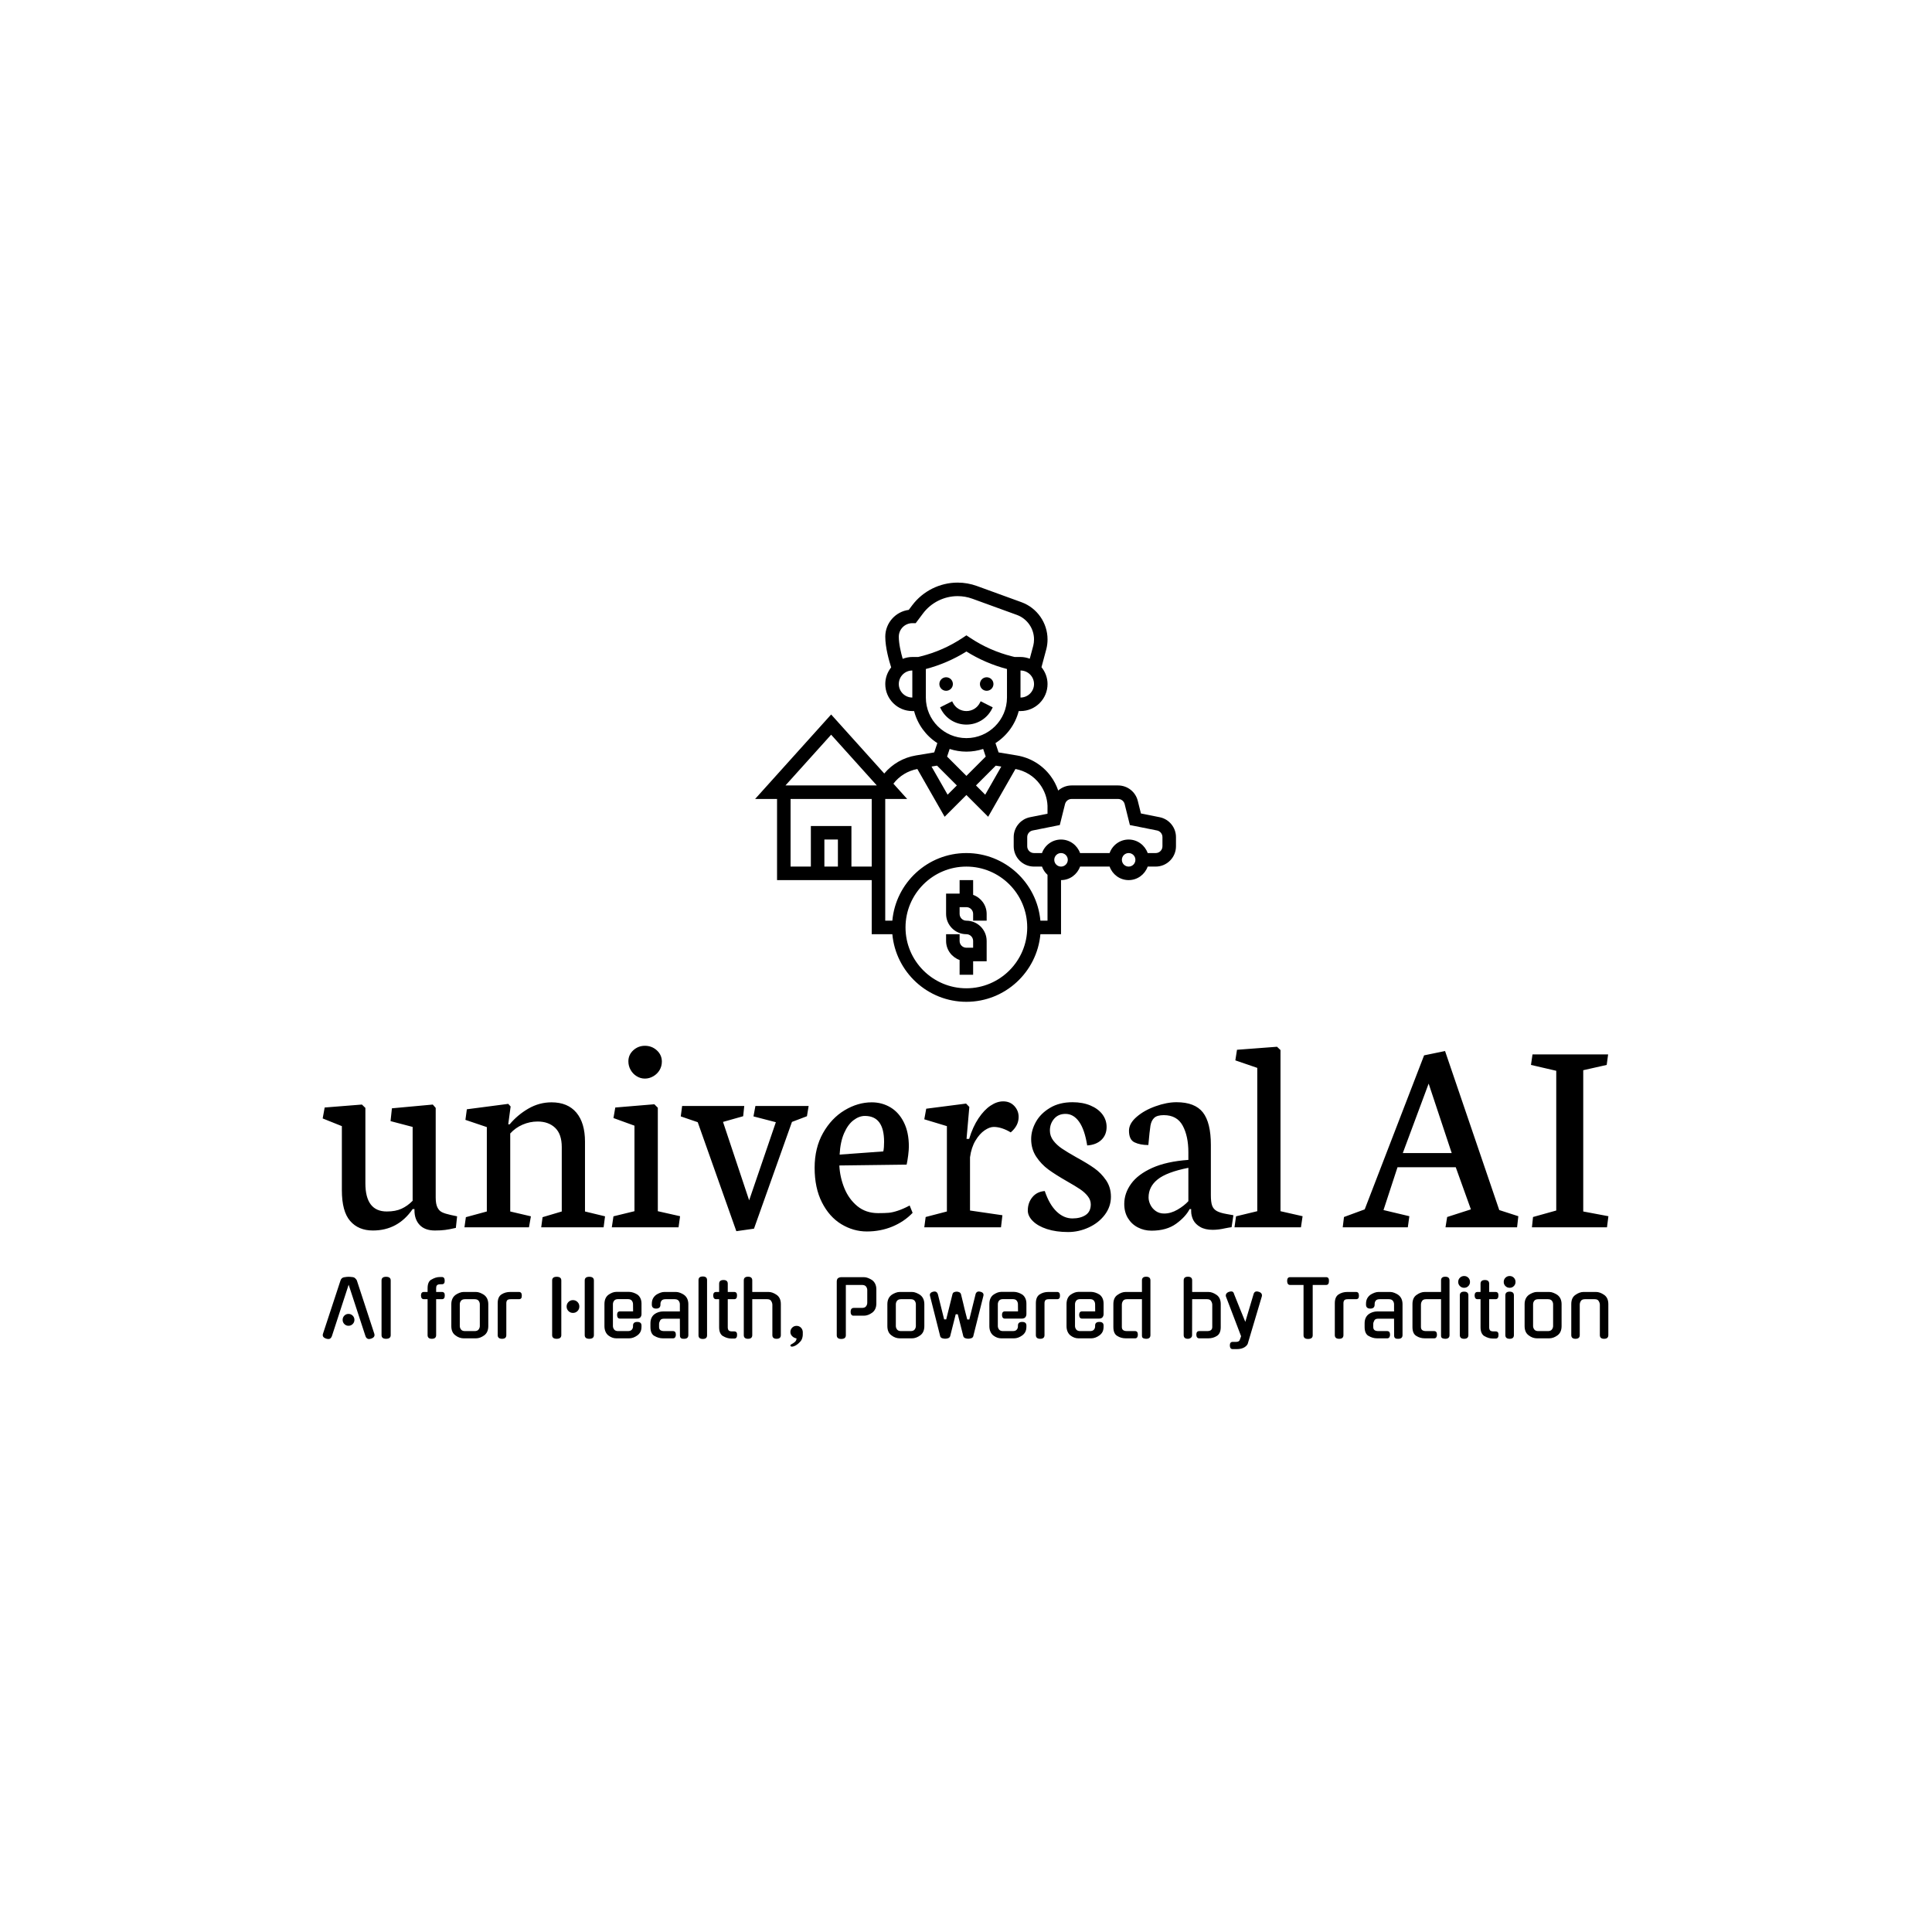 <svg xmlns="http://www.w3.org/2000/svg" version="1.1" xmlns:xlink="http://www.w3.org/1999/xlink" xmlns:svgjs="http://svgjs.dev/svgjs" width="1500" height="1500" viewBox="0 0 1500 1500"><rect width="1500" height="1500" fill="#ffffff"></rect><g transform="matrix(0.667,0,0,0.667,249.394,452.077)"><svg viewBox="0 0 396 236" data-background-color="#ffffff" preserveAspectRatio="xMidYMid meet" height="893" width="1500" xmlns="http://www.w3.org/2000/svg" xmlns:xlink="http://www.w3.org/1999/xlink"><g id="tight-bounds" transform="matrix(1,0,0,1,0.24,0.101)"><svg viewBox="0 0 395.52 235.797" height="235.797" width="395.52"><g><svg viewBox="0 0 395.52 235.797" height="235.797" width="395.52"><g transform="matrix(1,0,0,1,0,142.485)"><svg viewBox="0 0 395.52 93.313" height="93.313" width="395.52"><g id="textblocktransform"><svg viewBox="0 0 395.52 93.313" height="93.313" width="395.52" id="textblock"><g><svg viewBox="0 0 395.52 57.297" height="57.297" width="395.52"><g transform="matrix(1,0,0,1,0,0)"><svg width="395.52" viewBox="0.46 -31.88 225.81 32.71" height="57.297" data-palette-color="#836207"><path d="M3.83-17.77L3.83-6.52Q3.83-2.78 5.29-1.11 6.74 0.56 9.28 0.56L9.28 0.56Q13.67 0.56 16.26-3.2L16.26-3.2 16.58-3.2 16.58-2.98Q16.58-1.39 17.49-0.42 18.41 0.56 20.17 0.56L20.17 0.56Q21.24 0.56 21.97 0.46 22.71 0.37 23.85 0.1L23.85 0.1 24.07-1.93 22.95-2.17Q21.95-2.39 21.44-2.64 20.92-2.88 20.62-3.48 20.31-4.08 20.31-5.25L20.31-5.25 20.31-20.97 19.8-21.56 12.62-20.9 12.38-18.65 16.26-17.63 16.26-4.66Q15.38-3.76 14.32-3.27 13.26-2.78 11.72-2.78L11.72-2.78Q7.96-2.78 7.96-7.74L7.96-7.74 7.96-20.97 7.35-21.56 0.81-21.04 0.46-19.12 3.83-17.77ZM36.69 0L37.03-1.93 33.4-2.78 33.4-16.48Q34.3-17.48 35.57-18.03 36.84-18.58 38.21-18.58L38.21-18.58Q40.13-18.58 41.29-17.47 42.45-16.36 42.45-14.09L42.45-14.09 42.45-2.78 39.08-1.78 38.84 0 49.8 0 50.05-1.93 46.53-2.78 46.53-15.04Q46.53-18.33 45.02-20.14 43.5-21.95 40.65-21.95L40.65-21.95Q38.5-21.95 36.59-20.85 34.69-19.75 33.3-18.09L33.3-18.09 33.05-18.09 33.47-21.22 33.05-21.68 25.78-20.73 25.53-18.87 29.29-17.6 29.29-2.78 25.61-1.78 25.36 0 36.69 0ZM57.05-26.12Q57.83-26.12 58.53-26.53 59.22-26.93 59.63-27.61 60.03-28.3 60.03-29.1L60.03-29.1Q60.03-30.27 59.15-31.08 58.27-31.88 57.05-31.88L57.05-31.88Q55.88-31.88 55.01-31.09 54.15-30.3 54.15-29.15L54.15-29.15Q54.15-28.34 54.54-27.65 54.93-26.95 55.6-26.54 56.27-26.12 57.05-26.12L57.05-26.12ZM51.24 0L62.96 0 63.23-1.95 59.32-2.83 59.32-21 58.71-21.61 51.85-21.04 51.53-19.19 55.22-17.85 55.22-2.83 51.53-1.93 51.24 0ZM63.35-19.48L66.33-18.46 73.11 0.68 76.21 0.24 82.88-18.51 85.51-19.51 85.81-21.31 76.46-21.31 76.12-19.48 80.05-18.46 75.36-4.74 70.77-18.51 74.31-19.51 74.5-21.31 63.59-21.31 63.35-19.48ZM96.03 0.73Q98.43 0.73 100.51-0.13 102.6-1 104.07-2.54L104.07-2.54 103.55-3.83Q102.36-3.2 101.45-2.91 100.55-2.61 99.87-2.55 99.18-2.49 98.01-2.49L98.01-2.49Q95.86-2.49 94.36-3.72 92.86-4.96 92.08-6.88 91.3-8.81 91.2-10.86L91.2-10.86 103.02-11.01Q103.16-11.65 103.29-12.63 103.41-13.62 103.41-14.18L103.41-14.18Q103.41-16.67 102.54-18.42 101.67-20.17 100.19-21.06 98.7-21.95 96.89-21.95L96.89-21.95Q94.45-21.95 92.13-20.56 89.81-19.17 88.33-16.55 86.86-13.94 86.86-10.45L86.86-10.45Q86.86-6.91 88.15-4.37 89.44-1.83 91.55-0.55 93.67 0.73 96.03 0.73L96.03 0.73ZM95.69-19.56Q99.06-19.56 99.06-15.01L99.06-15.01Q99.06-14.65 99.03-14.12 98.99-13.6 98.92-13.33L98.92-13.33 91.25-12.77Q91.37-15.01 92.04-16.54 92.71-18.07 93.69-18.81 94.67-19.56 95.69-19.56L95.69-19.56ZM119.59 0L119.84-2.12 114.15-2.95 114.15-12.3Q114.39-14.04 115.11-15.23 115.83-16.43 116.71-17.03 117.59-17.63 118.32-17.63L118.32-17.63Q119.03-17.63 119.81-17.37 120.59-17.11 121.3-16.67L121.3-16.67Q122.69-17.85 122.69-19.38L122.69-19.38Q122.69-20.48 121.94-21.3 121.18-22.12 119.98-22.12L119.98-22.12Q118.88-22.12 117.76-21.37 116.64-20.63 115.64-19.14 114.64-17.65 114-15.53L114-15.53 113.54-15.53 114.03-21.14 113.46-21.73 106.46-20.83 106.12-18.97 110.09-17.77 110.09-2.78 106.36-1.81 106.12 0 119.59 0ZM131.38 0.83Q133.26 0.83 135.01 0.02 136.75-0.78 137.83-2.21 138.9-3.64 138.9-5.37L138.9-5.37Q138.9-7.01 138.05-8.26 137.19-9.52 135.98-10.38 134.78-11.23 132.82-12.3L132.82-12.3Q131.21-13.21 130.31-13.82 129.4-14.43 128.79-15.22 128.18-16.02 128.18-16.99L128.18-16.99Q128.18-18.21 128.93-19.07 129.67-19.92 130.92-19.92L130.92-19.92Q132.33-19.92 133.31-18.54 134.29-17.16 134.73-14.38L134.73-14.38Q136.31-14.48 137.23-15.36 138.14-16.24 138.14-17.63L138.14-17.63Q138.14-18.85 137.4-19.84 136.65-20.83 135.29-21.4 133.92-21.97 132.16-21.97L132.16-21.97Q129.84-21.97 128.2-20.98 126.55-20 125.72-18.51 124.89-17.02 124.89-15.5L124.89-15.5Q124.89-13.75 125.78-12.4 126.67-11.06 127.93-10.14 129.18-9.23 131.19-8.08L131.19-8.08Q132.65-7.25 133.47-6.7 134.29-6.15 134.82-5.48 135.36-4.81 135.36-4.03L135.36-4.03Q135.36-2.76 134.46-2.16 133.55-1.56 132.14-1.56L132.14-1.56Q130.62-1.56 129.36-2.77 128.09-3.98 127.28-6.37L127.28-6.37Q125.91-6.27 125.11-5.3 124.3-4.32 124.3-2.95L124.3-2.95Q124.3-1.98 125.18-1.1 126.06-0.22 127.67 0.31 129.28 0.83 131.38 0.83L131.38 0.83ZM146.03 0.59Q148.66 0.59 150.34-0.62 152.01-1.83 152.72-3.2L152.72-3.2 152.99-3.2 152.99-2.83Q152.99-2.03 153.36-1.28 153.74-0.54 154.6-0.05 155.45 0.44 156.77 0.44L156.77 0.44Q157.8 0.44 158.97 0.17L158.97 0.17Q159.72 0.02 160.09-0.02L160.09-0.02 160.41-2.12 159.19-2.34Q158.04-2.54 157.47-2.87 156.89-3.2 156.67-3.82 156.45-4.44 156.45-5.62L156.45-5.62 156.45-14.48Q156.45-18.38 155.05-20.18 153.64-21.97 150.42-21.97L150.42-21.97Q148.71-21.97 146.74-21.26 144.76-20.56 143.42-19.4 142.07-18.24 142.07-16.97L142.07-16.97Q142.07-15.38 143.05-14.92 144.03-14.45 145.47-14.45L145.47-14.45Q145.69-16.92 145.84-17.85 146-18.77 146.52-19.24 147.03-19.7 148.18-19.7L148.18-19.7Q150.5-19.7 151.5-17.86 152.5-16.02 152.5-13.18L152.5-13.18 152.5-11.84Q148.69-11.57 146.16-10.44 143.63-9.3 142.44-7.64 141.24-5.98 141.24-4.1L141.24-4.1Q141.24-2.66 141.89-1.6 142.54-0.54 143.63 0.02 144.73 0.59 146.03 0.59L146.03 0.59ZM152.5-10.45L152.5-4.59Q151.76-3.78 150.59-3.1 149.42-2.42 148.25-2.42L148.25-2.42Q147.39-2.42 146.77-2.86 146.15-3.3 145.83-3.96 145.51-4.61 145.51-5.25L145.51-5.25Q145.51-7.13 147.1-8.41 148.69-9.69 152.5-10.45L152.5-10.45ZM160.6 0L172.27 0 172.56-1.95 168.68-2.83 168.68-31.13 168.07-31.71 161.04-31.18 160.75-29.32 164.6-28 164.6-2.83 160.87-1.93 160.6 0ZM179.61 0L191.04 0 191.31-1.95 186.77-3.03 189.23-10.55 199.46-10.55 202.12-3.15 197.95-1.81 197.66 0 210.23 0 210.45-1.95 207.1-3.03 197.58-30.96 193.9-30.2 183.47-3.15 179.83-1.81 179.61 0ZM190.16-13.04L194.7-25.24 198.75-13.04 190.16-13.04ZM212.67-28.52L217.11-27.49 217.11-2.95 213.03-1.81 212.84 0 226.02 0 226.27-1.95 221.85-2.78 221.85-27.59 225.97-28.52 226.22-30.37 212.94-30.37 212.67-28.52Z" opacity="1" transform="matrix(1,0,0,1,0,0)" fill="#000000" class="wordmark-text-0" data-fill-palette-color="primary" id="text-0"></path></svg></g></svg></g><g transform="matrix(1,0,0,1,0,70.823)"><svg viewBox="0 0 395.52 22.489" height="22.489" width="395.52"><g transform="matrix(1,0,0,1,0,0)"><svg width="395.52" viewBox="0.344 -40.45 834.416 47.45" height="22.489" data-palette-color="#0f100c"><path d="M28.15-1.2L17.15-34.8 6.2-1.2 6.2-1.25Q5.9-0.5 5.38-0.03 4.85 0.45 4.1 0.45L4.1 0.45Q3.7 0.45 3.33 0.38 2.95 0.3 2.55 0.2L2.55 0.2 2.6 0.2Q-0.25-0.7 0.5-3L0.5-3 11.9-37.65Q12.15-38.45 12.78-39 13.4-39.55 14.25-39.65L14.25-39.65Q15.1-39.8 15.9-39.88 16.7-39.95 17.15-39.95L17.15-39.95Q17.6-39.95 18.4-39.88 19.2-39.8 20.05-39.7L20.05-39.7Q20.75-39.6 21.43-38.95 22.1-38.3 22.45-37.65L22.45-37.65Q25.25-29.05 28.13-20.33 31-11.6 33.8-3L33.8-3Q34.5-0.7 31.7 0.2L31.7 0.2Q31.3 0.3 30.98 0.38 30.65 0.45 30.25 0.45L30.25 0.45Q29.55 0.45 28.98-0.03 28.4-0.5 28.15-1.25L28.15-1.25 28.15-1.2ZM20.9-12L20.9-12Q20.9-10.4 19.78-9.28 18.65-8.15 17.05-8.15L17.05-8.15Q15.45-8.15 14.35-9.28 13.25-10.4 13.25-12L13.25-12Q13.25-13.6 14.35-14.73 15.45-15.85 17.05-15.85L17.05-15.85Q18.65-15.85 19.78-14.73 20.9-13.6 20.9-12ZM44.45-37.55L44.45-2.1Q44.45 0.3 41.45 0.3L41.45 0.3Q38.5 0.3 38.5-2.1L38.5-2.1 38.5-37.55Q38.5-39.95 41.45-39.95L41.45-39.95Q44.45-39.95 44.45-37.55L44.45-37.55ZM73.94-25.4L73.94-2.1Q73.94 0.3 71.14 0.3L71.14 0.3Q68.39 0.3 68.39-2.1L68.39-2.1 68.39-25.4 65.99-25.4Q64.19-25.4 64.09-27.75L64.09-27.75Q64.09-30.1 65.99-30.1L65.99-30.1 68.39-30.1 68.39-32.5Q68.39-34.55 68.97-35.98 69.54-37.4 70.84-38.15L70.84-38.15 70.84-38.1Q72.14-38.9 73.52-39.35 74.89-39.8 76.44-39.8L76.44-39.8 77.64-39.8Q79.49-39.8 79.49-37.45L79.49-37.45Q79.59-35.1 77.64-35.1L77.64-35.1 76.84-35.1Q75.89-35.1 75.32-34.93 74.74-34.75 74.44-34.4 74.14-34.05 74.04-33.55 73.94-33.05 73.94-32.45L73.94-32.45 73.94-30.1 77.69-30.1Q79.64-30.1 79.54-27.75L79.54-27.75Q79.54-25.4 77.69-25.4L77.69-25.4 73.94-25.4ZM91.79-30.1L99.79-30.1Q101.09-30.1 102.47-29.55 103.84-29 105.14-28.15L105.14-28.15 105.09-28.15Q106.39-27.2 107.09-25.68 107.79-24.15 107.79-22.15L107.79-22.15 107.79-7.95Q107.79-3.85 105.09-1.9L105.09-1.9Q102.44 0 99.79 0L99.79 0 91.79 0Q90.49 0 89.14-0.45 87.79-0.9 86.49-1.9L86.49-1.9Q83.79-3.8 83.79-7.95L83.79-7.95 83.79-22.15Q83.79-24.15 84.49-25.68 85.19-27.2 86.49-28.15L86.49-28.15 86.44-28.15Q87.69-29 89.09-29.55 90.49-30.1 91.79-30.1L91.79-30.1ZM92.69-4.7L98.89-4.7Q100.74-4.7 101.52-5.75 102.29-6.8 102.29-8L102.29-8 102.29-22.1Q102.29-23.35 101.52-24.38 100.74-25.4 98.89-25.4L98.89-25.4 92.69-25.4Q90.84-25.4 90.07-24.38 89.29-23.35 89.29-22.1L89.29-22.1 89.29-8Q89.29-6.8 90.07-5.75 90.84-4.7 92.69-4.7L92.69-4.7ZM119.49-22.75L119.49-2.1Q119.49 0.3 116.74 0.3L116.74 0.3Q113.89 0.3 113.89-2.1L113.89-2.1 113.89-22.8Q113.89-26.9 116.34-28.5L116.34-28.5Q118.79-30.1 121.99-30.1L121.99-30.1 127.69-30.1Q129.54-30.1 129.54-27.75L129.54-27.75Q129.64-25.4 127.69-25.4L127.69-25.4 122.39-25.4Q120.59-25.4 120.04-24.7 119.49-24 119.49-22.75L119.49-22.75ZM170.38-2.1L170.38-37.55Q170.38-39.95 173.33-39.95L173.33-39.95Q176.33-39.95 176.33-37.55L176.33-37.55 176.33-2.1Q176.33 0.3 173.33 0.3L173.33 0.3Q170.38 0.3 170.38-2.1L170.38-2.1ZM155.18-37.55L155.18-2.1Q155.18 0.3 152.18 0.3L152.18 0.3Q149.23 0.3 149.23-2.1L149.23-2.1 149.23-37.55Q149.23-39.95 152.18-39.95L152.18-39.95Q155.18-39.95 155.18-37.55L155.18-37.55ZM166.88-20.65L166.88-20.65Q166.88-18.9 165.68-17.7 164.48-16.5 162.73-16.5L162.73-16.5Q161.03-16.5 159.83-17.7 158.63-18.9 158.63-20.65L158.63-20.65Q158.63-22.4 159.83-23.6 161.03-24.8 162.73-24.8L162.73-24.8Q164.48-24.8 165.68-23.6 166.88-22.4 166.88-20.65ZM188.68-22.15L188.68-8Q188.68-6.8 189.46-5.75 190.23-4.7 192.08-4.7L192.08-4.7 198.33-4.7Q200.18-4.7 200.96-5.63 201.73-6.55 201.73-7.75L201.73-7.75 201.73-8.3Q201.73-10.65 204.48-10.65L204.48-10.65Q207.23-10.65 207.23-8.3L207.23-8.3 207.23-7.7Q207.23-5.6 206.56-4.25 205.88-2.9 204.53-1.9L204.53-1.9Q201.88 0 199.23 0L199.23 0 190.83 0Q188.18 0 185.68-1.9L185.68-1.9Q184.48-2.9 183.83-4.42 183.18-5.95 183.18-7.95L183.18-7.95 183.18-22.2Q183.18-26.25 185.68-28.2L185.68-28.2Q186.93-29.1 188.26-29.63 189.58-30.15 190.83-30.15L190.83-30.15 199.23-30.15Q200.43-30.15 201.88-29.68 203.33-29.2 204.58-28.4L204.58-28.4Q205.78-27.55 206.51-26.05 207.23-24.55 207.23-22.5L207.23-22.5 207.23-15.75Q207.23-14.6 206.56-13.7 205.88-12.8 204.08-12.8L204.08-12.8 193.28-12.8Q191.48-12.8 191.38-15.15L191.38-15.15Q191.38-17.5 193.28-17.5L193.28-17.5 201.78-17.5 201.73-22.15Q201.73-23.4 200.96-24.43 200.18-25.45 198.33-25.45L198.33-25.45 192.08-25.45Q190.23-25.45 189.46-24.43 188.68-23.4 188.68-22.15L188.68-22.15ZM227.68 0L221.13 0Q219.58 0 218.18-0.43 216.78-0.85 215.48-1.65L215.48-1.65 215.48-1.6Q213.03-3.15 213.03-7.3L213.03-7.3 213.03-9.75Q213.03-11.8 213.75-13.33 214.48-14.85 215.78-15.75L215.78-15.75 215.73-15.75Q216.98-16.6 218.38-17.03 219.78-17.45 221.08-17.45L221.08-17.45 232.13-17.45 232.13-22.1Q232.13-23.35 231.35-24.38 230.58-25.4 228.73-25.4L228.73-25.4 222.88-25.4Q220.98-25.4 220.25-24.48 219.53-23.55 219.53-22.3L219.53-22.3 219.53-21.9Q219.53-19.3 216.73-19.3L216.73-19.3Q213.93-19.3 213.93-21.9L213.93-21.9 213.93-22.35Q213.93-24.4 214.65-25.8 215.38-27.2 216.63-28.15L216.63-28.15 216.58-28.15Q217.88-29 219.3-29.55 220.73-30.1 222.03-30.1L222.03-30.1 229.63-30.1Q230.88-30.1 232.3-29.55 233.73-29 234.98-28.15L234.98-28.15 234.93-28.15Q236.23-27.2 236.93-25.68 237.63-24.15 237.63-22.15L237.63-22.15 237.63-2.1Q237.63 0.3 234.88 0.3L234.88 0.3Q234.33 0.3 233.85 0.25 233.38 0.2 233-0.03 232.63-0.25 232.4-0.68 232.18-1.1 232.18-1.8L232.18-1.8 232.13-12.75 222.03-12.75Q220.93-12.75 220.33-12.5 219.73-12.25 219.38-11.7L219.38-11.7Q218.98-10.85 218.8-10.38 218.63-9.9 218.63-9.3L218.63-9.3 218.63-7.35Q218.63-6.05 219.4-5.38 220.18-4.7 222.08-4.7L222.08-4.7 227.68-4.7Q229.53-4.7 229.53-2.35L229.53-2.35Q229.53-1.35 229.08-0.68 228.63 0 227.68 0L227.68 0ZM249.78-37.8L249.78-1.95Q249.78 0.4 247.03 0.4L247.03 0.4Q244.23 0.4 244.23-1.95L244.23-1.95 244.23-37.8Q244.23-40.15 247.03-40.15L247.03-40.15Q249.78-40.15 249.78-37.8L249.78-37.8ZM267.37-25.4L263.22-25.4 263.22-7.2Q263.22-5.9 263.77-5.2 264.32-4.5 266.12-4.5L266.12-4.5 267.42-4.5Q269.37-4.5 269.27-2.2L269.27-2.2Q269.27 0.15 267.42 0.15L267.42 0.15 265.77 0.15Q264.17 0.15 262.77-0.28 261.37-0.7 260.07-1.5L260.07-1.5 260.07-1.45Q257.62-3.05 257.62-7.15L257.62-7.15 257.62-25.4 255.67-25.4Q253.87-25.4 253.77-27.75L253.77-27.75Q253.77-30.1 255.67-30.1L255.67-30.1 257.62-30.1 257.62-35.45Q257.62-37.85 260.47-37.85L260.47-37.85Q263.22-37.85 263.22-35.45L263.22-35.45 263.22-30.1 267.37-30.1Q269.32-30.1 269.22-27.75L269.22-27.75Q269.22-25.4 267.37-25.4L267.37-25.4ZM279.12-25.4L279.12-2.1Q279.12 0.3 276.37 0.3L276.37 0.3Q273.62 0.3 273.62-2.1L273.62-2.1 273.62-37.6Q273.62-40 276.37-40L276.37-40Q279.12-40 279.12-37.6L279.12-37.6 279.12-30.1 289.67-30.1Q292.22-30.1 294.97-28.2L294.97-28.2Q297.67-26.3 297.67-22.2L297.67-22.2 297.67-2.1Q297.67 0.3 294.92 0.3L294.92 0.3Q292.17 0.3 292.17-2.1L292.17-2.1 292.17-21.75Q292.17-23.05 291.37-24.25L291.37-24.25 291.42-24.2Q290.77-25.4 288.77-25.4L288.77-25.4 279.12-25.4ZM304.37 3.95L304.37 3.95Q305.97 3.1 306.87 2.27 307.77 1.45 307.87 0.05L307.87 0.05Q306.17-0.25 305.02-1.4 303.87-2.55 303.87-4.1L303.87-4.1Q303.87-5.75 305.02-6.93 306.17-8.1 307.87-8.1L307.87-8.1Q309.52-8.1 310.67-6.98 311.82-5.85 311.92-4.1L311.92-4.1Q312.17 0.35 310.12 2.3L310.12 2.3Q309.17 3.35 308.14 4.08 307.12 4.8 306.22 5.1L306.22 5.1Q305.47 5.4 304.77 5.4L304.77 5.4Q304.62 5.4 304.39 5.3 304.17 5.2 304.02 5.1L304.02 5.1Q303.57 4.4 304.37 3.95ZM351.66-14.7L344.76-14.7Q343.91-14.7 343.44-15.38 342.96-16.05 342.96-17.2L342.96-17.2Q342.96-19.75 345.06-19.75L345.06-19.75 350.36-19.75Q352.21-19.75 352.99-20.8 353.76-21.85 353.76-23.1L353.76-23.1 353.76-31.3Q353.76-32.55 352.99-33.6 352.21-34.65 350.36-34.65L350.36-34.65 339.86-34.65 339.86-2Q339.86 0.4 336.86 0.4L336.86 0.4Q333.96 0.4 333.96-2L333.96-2 333.96-36.7Q333.96-38.5 334.86-39.1 335.76-39.7 337.06-39.7L337.06-39.7 351.66-39.7Q352.91-39.7 354.31-39.15 355.71-38.6 357.01-37.75L357.01-37.75 356.96-37.75Q358.26-36.8 358.96-35.27 359.66-33.75 359.66-31.75L359.66-31.75 359.66-22.7Q359.66-18.65 356.96-16.65L356.96-16.65Q355.66-15.7 354.31-15.2 352.96-14.7 351.66-14.7L351.66-14.7ZM374.81-30.1L382.81-30.1Q384.11-30.1 385.49-29.55 386.86-29 388.16-28.15L388.16-28.15 388.11-28.15Q389.41-27.2 390.11-25.68 390.81-24.15 390.81-22.15L390.81-22.15 390.81-7.95Q390.81-3.85 388.11-1.9L388.11-1.9Q385.46 0 382.81 0L382.81 0 374.81 0Q373.51 0 372.16-0.45 370.81-0.9 369.51-1.9L369.51-1.9Q366.81-3.8 366.81-7.95L366.81-7.95 366.81-22.15Q366.81-24.15 367.51-25.68 368.21-27.2 369.51-28.15L369.51-28.15 369.46-28.15Q370.71-29 372.11-29.55 373.51-30.1 374.81-30.1L374.81-30.1ZM375.71-4.7L381.91-4.7Q383.76-4.7 384.54-5.75 385.31-6.8 385.31-8L385.31-8 385.31-22.1Q385.31-23.35 384.54-24.38 383.76-25.4 381.91-25.4L381.91-25.4 375.71-25.4Q373.86-25.4 373.09-24.38 372.31-23.35 372.31-22.1L372.31-22.1 372.31-8Q372.31-6.8 373.09-5.75 373.86-4.7 375.71-4.7L375.71-4.7ZM411.16-15.6L407.61-1.55 407.66-1.6Q407.31-0.45 406.31-0.1 405.31 0.25 404.31 0.25L404.31 0.25Q403.36 0.25 402.33-0.1 401.31-0.45 401.01-1.6L401.01-1.6 401.06-1.55 394.51-27.45Q393.91-29.55 396.46-30.25L396.46-30.25Q398.91-30.9 399.61-28.55L399.61-28.55 399.61-28.6 403.66-12.3 405.01-12.3 409.06-28.6Q409.31-29.65 410.18-29.98 411.06-30.3 411.81-30.3L411.81-30.3Q412.66-30.3 413.48-29.93 414.31-29.55 414.61-28.6L414.61-28.6Q415.06-26.8 415.43-25.25 415.81-23.7 416.16-22.25 416.51-20.8 416.83-19.4 417.16-18 417.56-16.5L417.56-16.5 418.66-12.25 420.01-12.25Q421.01-16.3 422.03-20.43 423.06-24.55 424.06-28.6L424.06-28.6 424.01-28.55Q424.71-30.9 427.16-30.25L427.16-30.25Q429.71-29.65 429.11-27.45L429.11-27.45 422.61-1.55 422.66-1.6Q422.36-0.45 421.33-0.1 420.31 0.25 419.31 0.25L419.31 0.25Q418.36 0.25 417.36-0.1 416.36-0.45 416.01-1.6L416.01-1.6 416.06-1.55 412.51-15.6 411.16-15.6ZM438.51-22.15L438.51-8Q438.51-6.8 439.28-5.75 440.06-4.7 441.91-4.7L441.91-4.7 448.16-4.7Q450.01-4.7 450.78-5.63 451.56-6.55 451.56-7.75L451.56-7.75 451.56-8.3Q451.56-10.65 454.31-10.65L454.31-10.65Q457.06-10.65 457.06-8.3L457.06-8.3 457.06-7.7Q457.06-5.6 456.38-4.25 455.71-2.9 454.36-1.9L454.36-1.9Q451.71 0 449.06 0L449.06 0 440.66 0Q438.01 0 435.51-1.9L435.51-1.9Q434.31-2.9 433.66-4.42 433.01-5.95 433.01-7.95L433.01-7.95 433.01-22.2Q433.01-26.25 435.51-28.2L435.51-28.2Q436.76-29.1 438.08-29.63 439.41-30.15 440.66-30.15L440.66-30.15 449.06-30.15Q450.26-30.15 451.71-29.68 453.16-29.2 454.41-28.4L454.41-28.4Q455.61-27.55 456.33-26.05 457.06-24.55 457.06-22.5L457.06-22.5 457.06-15.75Q457.06-14.6 456.38-13.7 455.71-12.8 453.91-12.8L453.91-12.8 443.11-12.8Q441.31-12.8 441.21-15.15L441.21-15.15Q441.21-17.5 443.11-17.5L443.11-17.5 451.61-17.5 451.56-22.15Q451.56-23.4 450.78-24.43 450.01-25.45 448.16-25.45L448.16-25.45 441.91-25.45Q440.06-25.45 439.28-24.43 438.51-23.4 438.51-22.15L438.51-22.15ZM468.8-22.75L468.8-2.1Q468.8 0.3 466.05 0.3L466.05 0.3Q463.2 0.3 463.2-2.1L463.2-2.1 463.2-22.8Q463.2-26.9 465.65-28.5L465.65-28.5Q468.1-30.1 471.3-30.1L471.3-30.1 477-30.1Q478.85-30.1 478.85-27.75L478.85-27.75Q478.95-25.4 477-25.4L477-25.4 471.7-25.4Q469.9-25.4 469.35-24.7 468.8-24 468.8-22.75L468.8-22.75ZM488.6-22.15L488.6-8Q488.6-6.8 489.38-5.75 490.15-4.7 492-4.7L492-4.7 498.25-4.7Q500.1-4.7 500.88-5.63 501.65-6.55 501.65-7.75L501.65-7.75 501.65-8.3Q501.65-10.65 504.4-10.65L504.4-10.65Q507.15-10.65 507.15-8.3L507.15-8.3 507.15-7.7Q507.15-5.6 506.48-4.25 505.8-2.9 504.45-1.9L504.45-1.9Q501.8 0 499.15 0L499.15 0 490.75 0Q488.1 0 485.6-1.9L485.6-1.9Q484.4-2.9 483.75-4.42 483.1-5.95 483.1-7.95L483.1-7.95 483.1-22.2Q483.1-26.25 485.6-28.2L485.6-28.2Q486.85-29.1 488.18-29.63 489.5-30.15 490.75-30.15L490.75-30.15 499.15-30.15Q500.35-30.15 501.8-29.68 503.25-29.2 504.5-28.4L504.5-28.4Q505.7-27.55 506.43-26.05 507.15-24.55 507.15-22.5L507.15-22.5 507.15-15.75Q507.15-14.6 506.48-13.7 505.8-12.8 504-12.8L504-12.8 493.2-12.8Q491.4-12.8 491.3-15.15L491.3-15.15Q491.3-17.5 493.2-17.5L493.2-17.5 501.7-17.5 501.65-22.15Q501.65-23.4 500.88-24.43 500.1-25.45 498.25-25.45L498.25-25.45 492-25.45Q490.15-25.45 489.38-24.43 488.6-23.4 488.6-22.15L488.6-22.15ZM532.05-1.75L532.05-25.4 522.4-25.4Q520.35-25.4 519.7-24.2L519.7-24.2Q519-23.15 519-21.75L519-21.75 519-7.35Q519-6.05 519.8-5.38 520.6-4.7 522.45-4.7L522.45-4.7 527.6-4.7Q529.4-4.7 529.4-2.35L529.4-2.35Q529.4-1.35 528.97-0.68 528.55 0 527.6 0L527.6 0 521.55 0Q518.4 0 515.95-1.6L515.95-1.6Q513.5-3.1 513.5-7.3L513.5-7.3 513.5-22.2Q513.5-24.25 514.15-25.75 514.8-27.25 516.2-28.2L516.2-28.2Q518.85-30.1 521.5-30.1L521.5-30.1 532.05-30.1 532.05-37.6Q532.05-40 534.8-40L534.8-40Q537.55-40 537.55-37.6L537.55-37.6 537.55-2.1Q537.55 0.3 534.8 0.3L534.8 0.3Q533.75 0.3 532.9-0.08 532.05-0.45 532.05-1.75L532.05-1.75ZM564.64-25.4L564.59-2.1Q564.59-0.9 563.74-0.3 562.89 0.3 561.89 0.3L561.89 0.3Q559.14 0.3 559.14-2.1L559.14-2.1 559.14-37.6Q559.14-40 561.89-40L561.89-40Q564.64-40 564.64-37.6L564.64-37.6 564.64-30.1 575.19-30.1Q577.74-30.1 580.49-28.2L580.49-28.2Q583.19-26.3 583.19-22.2L583.19-22.2 583.19-7.3Q583.19-3.15 580.74-1.6L580.74-1.6Q578.29 0 575.14 0L575.14 0 569.24 0Q567.44 0 567.34-2.35L567.34-2.35Q567.34-4.7 569.24-4.7L569.24-4.7 574.24-4.7Q576.09-4.7 576.89-5.38 577.69-6.05 577.69-7.35L577.69-7.35 577.69-21.75Q577.69-23.05 576.89-24.25L576.89-24.25 576.94-24.2Q576.29-25.4 574.29-25.4L574.29-25.4 564.64-25.4ZM593.54 7L590.94 7Q589.19 7 589.09 4.65L589.09 4.65Q589.09 2.3 590.94 2.3L590.94 2.3 593.14 2.3Q594.89 2.3 595.44 1.25L595.44 1.25 596.14-0.6 596.39-1.4 586.64-26.95 586.64-26.9Q586.24-28.1 586.81-28.95 587.39-29.8 588.59-30.2L588.59-30.2Q589.49-30.45 590.04-30.45L590.04-30.45Q591.49-30.45 591.84-28.75L591.84-28.75 595.79-18.9 599.14-10.7 604.49-28.65Q604.94-30.45 606.59-30.45L606.59-30.45Q606.99-30.45 607.89-30.2L607.89-30.2Q609.09-29.85 609.61-29.05 610.14-28.25 609.84-27.15L609.84-27.15Q607.59-19.5 605.26-11.75 602.94-4 600.69 3.6L600.69 3.6Q600.44 4.15 599.91 4.73 599.39 5.3 598.54 5.83 597.69 6.35 596.44 6.68 595.19 7 593.54 7L593.54 7ZM642.88-34.65L642.88-2Q642.88 0.4 639.88 0.4L639.88 0.4Q636.93 0.4 636.93-2L636.93-2 636.93-34.65 628.18-34.65Q626.38-34.65 626.28-37.2L626.28-37.2Q626.28-39.7 628.18-39.7L628.18-39.7 651.63-39.7Q653.53-39.7 653.43-37.2L653.43-37.2Q653.43-34.65 651.63-34.65L651.63-34.65 642.88-34.65ZM662.83-22.75L662.83-2.1Q662.83 0.3 660.08 0.3L660.08 0.3Q657.23 0.3 657.23-2.1L657.23-2.1 657.23-22.8Q657.23-26.9 659.68-28.5L659.68-28.5Q662.13-30.1 665.33-30.1L665.33-30.1 671.03-30.1Q672.88-30.1 672.88-27.75L672.88-27.75Q672.98-25.4 671.03-25.4L671.03-25.4 665.73-25.4Q663.93-25.4 663.38-24.7 662.83-24 662.83-22.75L662.83-22.75ZM691.23 0L684.68 0Q683.13 0 681.73-0.43 680.33-0.85 679.03-1.65L679.03-1.65 679.03-1.6Q676.58-3.15 676.58-7.3L676.58-7.3 676.58-9.75Q676.58-11.8 677.3-13.33 678.03-14.85 679.33-15.75L679.33-15.75 679.28-15.75Q680.53-16.6 681.93-17.03 683.33-17.45 684.63-17.45L684.63-17.45 695.68-17.45 695.68-22.1Q695.68-23.35 694.9-24.38 694.13-25.4 692.28-25.4L692.28-25.4 686.43-25.4Q684.53-25.4 683.8-24.48 683.08-23.55 683.08-22.3L683.08-22.3 683.08-21.9Q683.08-19.3 680.28-19.3L680.28-19.3Q677.48-19.3 677.48-21.9L677.48-21.9 677.48-22.35Q677.48-24.4 678.2-25.8 678.93-27.2 680.18-28.15L680.18-28.15 680.13-28.15Q681.43-29 682.85-29.55 684.28-30.1 685.58-30.1L685.58-30.1 693.18-30.1Q694.43-30.1 695.85-29.55 697.28-29 698.53-28.15L698.53-28.15 698.48-28.15Q699.78-27.2 700.48-25.68 701.18-24.15 701.18-22.15L701.18-22.15 701.18-2.1Q701.18 0.3 698.43 0.3L698.43 0.3Q697.88 0.3 697.4 0.25 696.93 0.2 696.55-0.03 696.18-0.25 695.95-0.68 695.73-1.1 695.73-1.8L695.73-1.8 695.68-12.75 685.58-12.75Q684.48-12.75 683.88-12.5 683.28-12.25 682.93-11.7L682.93-11.7Q682.53-10.85 682.35-10.38 682.18-9.9 682.18-9.3L682.18-9.3 682.18-7.35Q682.18-6.05 682.95-5.38 683.73-4.7 685.63-4.7L685.63-4.7 691.23-4.7Q693.08-4.7 693.08-2.35L693.08-2.35Q693.08-1.35 692.63-0.68 692.18 0 691.23 0L691.23 0ZM726.18-1.75L726.18-25.4 716.53-25.4Q714.48-25.4 713.83-24.2L713.83-24.2Q713.13-23.15 713.13-21.75L713.13-21.75 713.13-7.35Q713.13-6.05 713.93-5.38 714.73-4.7 716.58-4.7L716.58-4.7 721.73-4.7Q723.53-4.7 723.53-2.35L723.53-2.35Q723.53-1.35 723.1-0.68 722.68 0 721.73 0L721.73 0 715.68 0Q712.53 0 710.08-1.6L710.08-1.6Q707.63-3.1 707.63-7.3L707.63-7.3 707.63-22.2Q707.63-24.25 708.28-25.75 708.93-27.25 710.33-28.2L710.33-28.2Q712.98-30.1 715.63-30.1L715.63-30.1 726.18-30.1 726.18-37.6Q726.18-40 728.93-40L728.93-40Q731.68-40 731.68-37.6L731.68-37.6 731.68-2.1Q731.68 0.3 728.93 0.3L728.93 0.3Q727.88 0.3 727.03-0.08 726.18-0.45 726.18-1.75L726.18-1.75ZM743.92-27.9L743.92-2.1Q743.92 0.3 741.17 0.3L741.17 0.3Q738.37 0.3 738.37-2.1L738.37-2.1 738.37-27.9Q738.37-30.3 741.17-30.3L741.17-30.3Q743.92-30.3 743.92-27.9L743.92-27.9ZM744.97-36.6L744.97-36.6Q744.97-35 743.87-33.9 742.77-32.8 741.17-32.8L741.17-32.8Q739.57-32.8 738.45-33.9 737.32-35 737.32-36.6L737.32-36.6Q737.32-38.25 738.45-39.35 739.57-40.45 741.17-40.45L741.17-40.45Q742.77-40.45 743.87-39.35 744.97-38.25 744.97-36.6ZM761.57-25.4L757.42-25.4 757.42-7.2Q757.42-5.9 757.97-5.2 758.52-4.5 760.32-4.5L760.32-4.5 761.62-4.5Q763.57-4.5 763.47-2.2L763.47-2.2Q763.47 0.15 761.62 0.15L761.62 0.15 759.97 0.15Q758.37 0.15 756.97-0.28 755.57-0.7 754.27-1.5L754.27-1.5 754.27-1.45Q751.82-3.05 751.82-7.15L751.82-7.15 751.82-25.4 749.87-25.4Q748.07-25.4 747.97-27.75L747.97-27.75Q747.97-30.1 749.87-30.1L749.87-30.1 751.82-30.1 751.82-35.45Q751.82-37.85 754.67-37.85L754.67-37.85Q757.42-37.85 757.42-35.45L757.42-35.45 757.42-30.1 761.57-30.1Q763.52-30.1 763.42-27.75L763.42-27.75Q763.42-25.4 761.57-25.4L761.57-25.4ZM773.47-27.9L773.47-2.1Q773.47 0.3 770.72 0.3L770.72 0.3Q767.92 0.3 767.92-2.1L767.92-2.1 767.92-27.9Q767.92-30.3 770.72-30.3L770.72-30.3Q773.47-30.3 773.47-27.9L773.47-27.9ZM774.52-36.6L774.52-36.6Q774.52-35 773.42-33.9 772.32-32.8 770.72-32.8L770.72-32.8Q769.12-32.8 767.99-33.9 766.87-35 766.87-36.6L766.87-36.6Q766.87-38.25 767.99-39.35 769.12-40.45 770.72-40.45L770.72-40.45Q772.32-40.45 773.42-39.35 774.52-38.25 774.52-36.6ZM788.42-30.1L796.42-30.1Q797.72-30.1 799.09-29.55 800.47-29 801.77-28.15L801.77-28.15 801.72-28.15Q803.02-27.2 803.72-25.68 804.42-24.15 804.42-22.15L804.42-22.15 804.42-7.95Q804.42-3.85 801.72-1.9L801.72-1.9Q799.07 0 796.42 0L796.42 0 788.42 0Q787.12 0 785.77-0.45 784.42-0.9 783.12-1.9L783.12-1.9Q780.42-3.8 780.42-7.95L780.42-7.95 780.42-22.15Q780.42-24.15 781.12-25.68 781.82-27.2 783.12-28.15L783.12-28.15 783.07-28.15Q784.32-29 785.72-29.55 787.12-30.1 788.42-30.1L788.42-30.1ZM789.32-4.7L795.52-4.7Q797.37-4.7 798.14-5.75 798.92-6.8 798.92-8L798.92-8 798.92-22.1Q798.92-23.35 798.14-24.38 797.37-25.4 795.52-25.4L795.52-25.4 789.32-25.4Q787.47-25.4 786.69-24.38 785.92-23.35 785.92-22.1L785.92-22.1 785.92-8Q785.92-6.8 786.69-5.75 787.47-4.7 789.32-4.7L789.32-4.7ZM816.21-21.75L816.21-2.1Q816.21 0.3 813.46 0.3L813.46 0.3Q810.71 0.3 810.71-2.1L810.71-2.1 810.71-22.2Q810.71-24.25 811.36-25.75 812.01-27.25 813.41-28.2L813.41-28.2Q816.06-30.1 818.71-30.1L818.71-30.1 826.76-30.1Q829.31-30.1 832.06-28.2L832.06-28.2Q834.76-26.3 834.76-22.2L834.76-22.2 834.76-2.1Q834.76 0.3 832.01 0.3L832.01 0.3Q829.26 0.3 829.26-2.1L829.26-2.1 829.26-21.75Q829.26-23.05 828.46-24.25L828.46-24.25 828.51-24.2Q827.86-25.4 825.86-25.4L825.86-25.4 819.61-25.4Q817.56-25.4 816.91-24.2L816.91-24.2Q816.21-23.15 816.21-21.75L816.21-21.75Z" opacity="1" transform="matrix(1,0,0,1,0,0)" fill="#000000" class="slogan-text-1" data-fill-palette-color="secondary" id="text-1"></path></svg></g></svg></g></svg></g></svg></g><g transform="matrix(1,0,0,1,133.026,0)"><svg viewBox="0 0 129.468 128.958" height="128.958" width="129.468"><g><svg xmlns="http://www.w3.org/2000/svg" xmlns:xlink="http://www.w3.org/1999/xlink" version="1.1" x="0" y="0" viewBox="0.755 1 62.245 62" style="enable-background:new 0 0 64 64;" xml:space="preserve" height="128.958" width="129.468" class="icon-icon-0" data-fill-palette-color="accent" id="icon-0"><g fill="#122e42" data-fill-palette-color="accent"><circle cx="29.005" cy="16" r="1.0" fill="#000000" data-fill-palette-color="accent"></circle><circle cx="35.005" cy="16" r="1.0" fill="#000000" data-fill-palette-color="accent"></circle><path d="M28.111 19.447l0.105 0.21C28.938 21.103 30.391 22 32.006 22s3.066-0.897 3.786-2.338l0.106-0.211-1.785-0.901-0.108 0.215C33.624 19.526 32.858 20 32.006 20s-1.619-0.474-2-1.236L29.9 18.553 28.111 19.447z" fill="#000000" data-fill-palette-color="accent"></path><path d="M33 47.184V45h-2v2h-2v3c0 1.654 1.346 3 3 3 0.552 0 1 0.448 1 1v1h-1c-0.552 0-1-0.448-1-1v-1h-2v1c0 1.302 0.839 2.402 2 2.816V59h2v-2h2v-3c0-1.654-1.346-3-3-3-0.552 0-1-0.448-1-1v-1h1c0.552 0 1 0.448 1 1v1h2v-1C35 48.698 34.161 47.598 33 47.184z" fill="#000000" data-fill-palette-color="accent"></path><path d="M60.589 35.698l-2.772-0.555-0.468-1.871C57.015 31.934 55.817 31 54.438 31h-6.877c-0.753 0-1.445 0.285-1.978 0.755-0.263-0.773-0.642-1.506-1.141-2.171-1.21-1.615-2.974-2.687-4.965-3.019l-2.714-0.452-0.459-1.377c1.679-1.075 2.926-2.757 3.438-4.736h0.263c2.206 0 4-1.794 4-4 0-0.946-0.344-1.806-0.896-2.491l0.72-2.685c0.117-0.464 0.176-0.942 0.176-1.421 0-2.454-1.55-4.666-3.855-5.504l-6.579-2.392C32.649 1.17 31.684 1 30.703 1c-2.629 0-5.14 1.255-6.716 3.358l-0.508 0.676C21.522 5.292 20.006 6.973 20.006 9c0 1.609 0.565 3.587 0.871 4.538-0.537 0.681-0.871 1.529-0.871 2.462 0 2.206 1.794 4 4 4h0.263c0.512 1.979 1.759 3.661 3.437 4.736l-0.46 1.377-2.714 0.452c-1.842 0.307-3.483 1.254-4.677 2.67L12 20.505 0.755 33H4v12h14v8h3.051C21.558 58.598 26.272 63 32 63s10.442-4.402 10.949-10H46v-8c1.302 0 2.402-0.839 2.816-2h4.369c0.414 1.161 1.514 2 2.816 2s2.402-0.839 2.816-2H60c1.654 0 3-1.346 3-3v-1.36C63 37.214 61.985 35.977 60.589 35.698zM37.164 28.207l-2.377 4.161L33.42 31l2.929-2.929L37.164 28.207zM40.006 18v-4c1.103 0 2 0.897 2 2S41.108 18 40.006 18zM22.006 16c0-1.103 0.897-2 2-2v4C22.903 18 22.006 17.103 22.006 16zM24.883 12h-0.877c-0.503 0-0.979 0.104-1.423 0.274-0.265-0.919-0.577-2.225-0.577-3.274 0-1.103 0.897-2 2-2h0.5l1.081-1.442C26.788 3.956 28.701 3 30.703 3c0.747 0 1.482 0.129 2.185 0.385l6.579 2.392c1.519 0.552 2.539 2.009 2.539 3.625 0 0.315-0.039 0.629-0.111 0.919l-0.519 1.936C40.946 12.099 40.489 12 40.006 12h-0.877l-0.384-0.096c-2.209-0.552-4.29-1.473-6.185-2.736l-0.555-0.37-0.555 0.37c-1.896 1.264-3.977 2.184-6.186 2.736L24.883 12zM26.006 18v-4.221c2.124-0.558 4.139-1.428 6-2.589 1.86 1.162 3.875 2.031 6 2.589V18c0 3.309-2.692 6-6.001 6C28.697 24 26.006 21.309 26.006 18zM32.006 26c0.866 0 1.698-0.143 2.48-0.398l0.376 1.128-2.856 2.856L29.15 26.73l0.376-1.128C30.307 25.857 31.14 26 32.006 26zM27.663 28.071L30.592 31l-1.367 1.367-2.378-4.16L27.663 28.071zM12 23.495L18.755 31H5.245L12 23.495zM6 33h12v10h-3v-6H9v6H6V33zM13 43h-2v-4h2V43zM32 61c-4.963 0-9-4.037-9-9s4.037-9 9-9 9 4.037 9 9S36.963 61 32 61zM44 51h-1.051C42.442 45.402 37.728 41 32 41s-10.442 4.402-10.949 10H20v-6-1V33h3.245l-2.036-2.262c0.875-1.143 2.126-1.906 3.54-2.171l4.037 7.065 3.219-3.219 3.219 3.219 4.036-7.065c1.434 0.268 2.705 1.046 3.582 2.216C43.554 31.731 43.954 32.857 44 34v1.18l-2.588 0.518C40.015 35.977 39 37.214 39 38.64V40c0 1.654 1.346 3 3 3h1.184c0.169 0.474 0.449 0.889 0.816 1.22V51zM46 43c-0.552 0-1-0.448-1-1s0.448-1 1-1 1 0.448 1 1S46.552 43 46 43zM56 43c-0.552 0-1-0.448-1-1s0.448-1 1-1 1 0.448 1 1S56.552 43 56 43zM61 40c0 0.552-0.448 1-1 1h-1.184c-0.414-1.161-1.514-2-2.816-2s-2.402 0.839-2.816 2h-4.369c-0.414-1.161-1.514-2-2.816-2s-2.402 0.839-2.816 2H42c-0.552 0-1-0.448-1-1v-1.36c0-0.476 0.338-0.888 0.804-0.98l4.013-0.803 0.774-3.1C46.703 33.312 47.102 33 47.562 33h6.877c0.46 0 0.858 0.312 0.971 0.757l0.774 3.1 4.014 0.803C60.662 37.752 61 38.164 61 38.64V40z" fill="#000000" data-fill-palette-color="accent"></path></g></svg></g></svg></g><g></g></svg></g><defs></defs></svg><rect width="395.52" height="235.797" fill="none" stroke="none" visibility="hidden"></rect></g></svg></g></svg>
